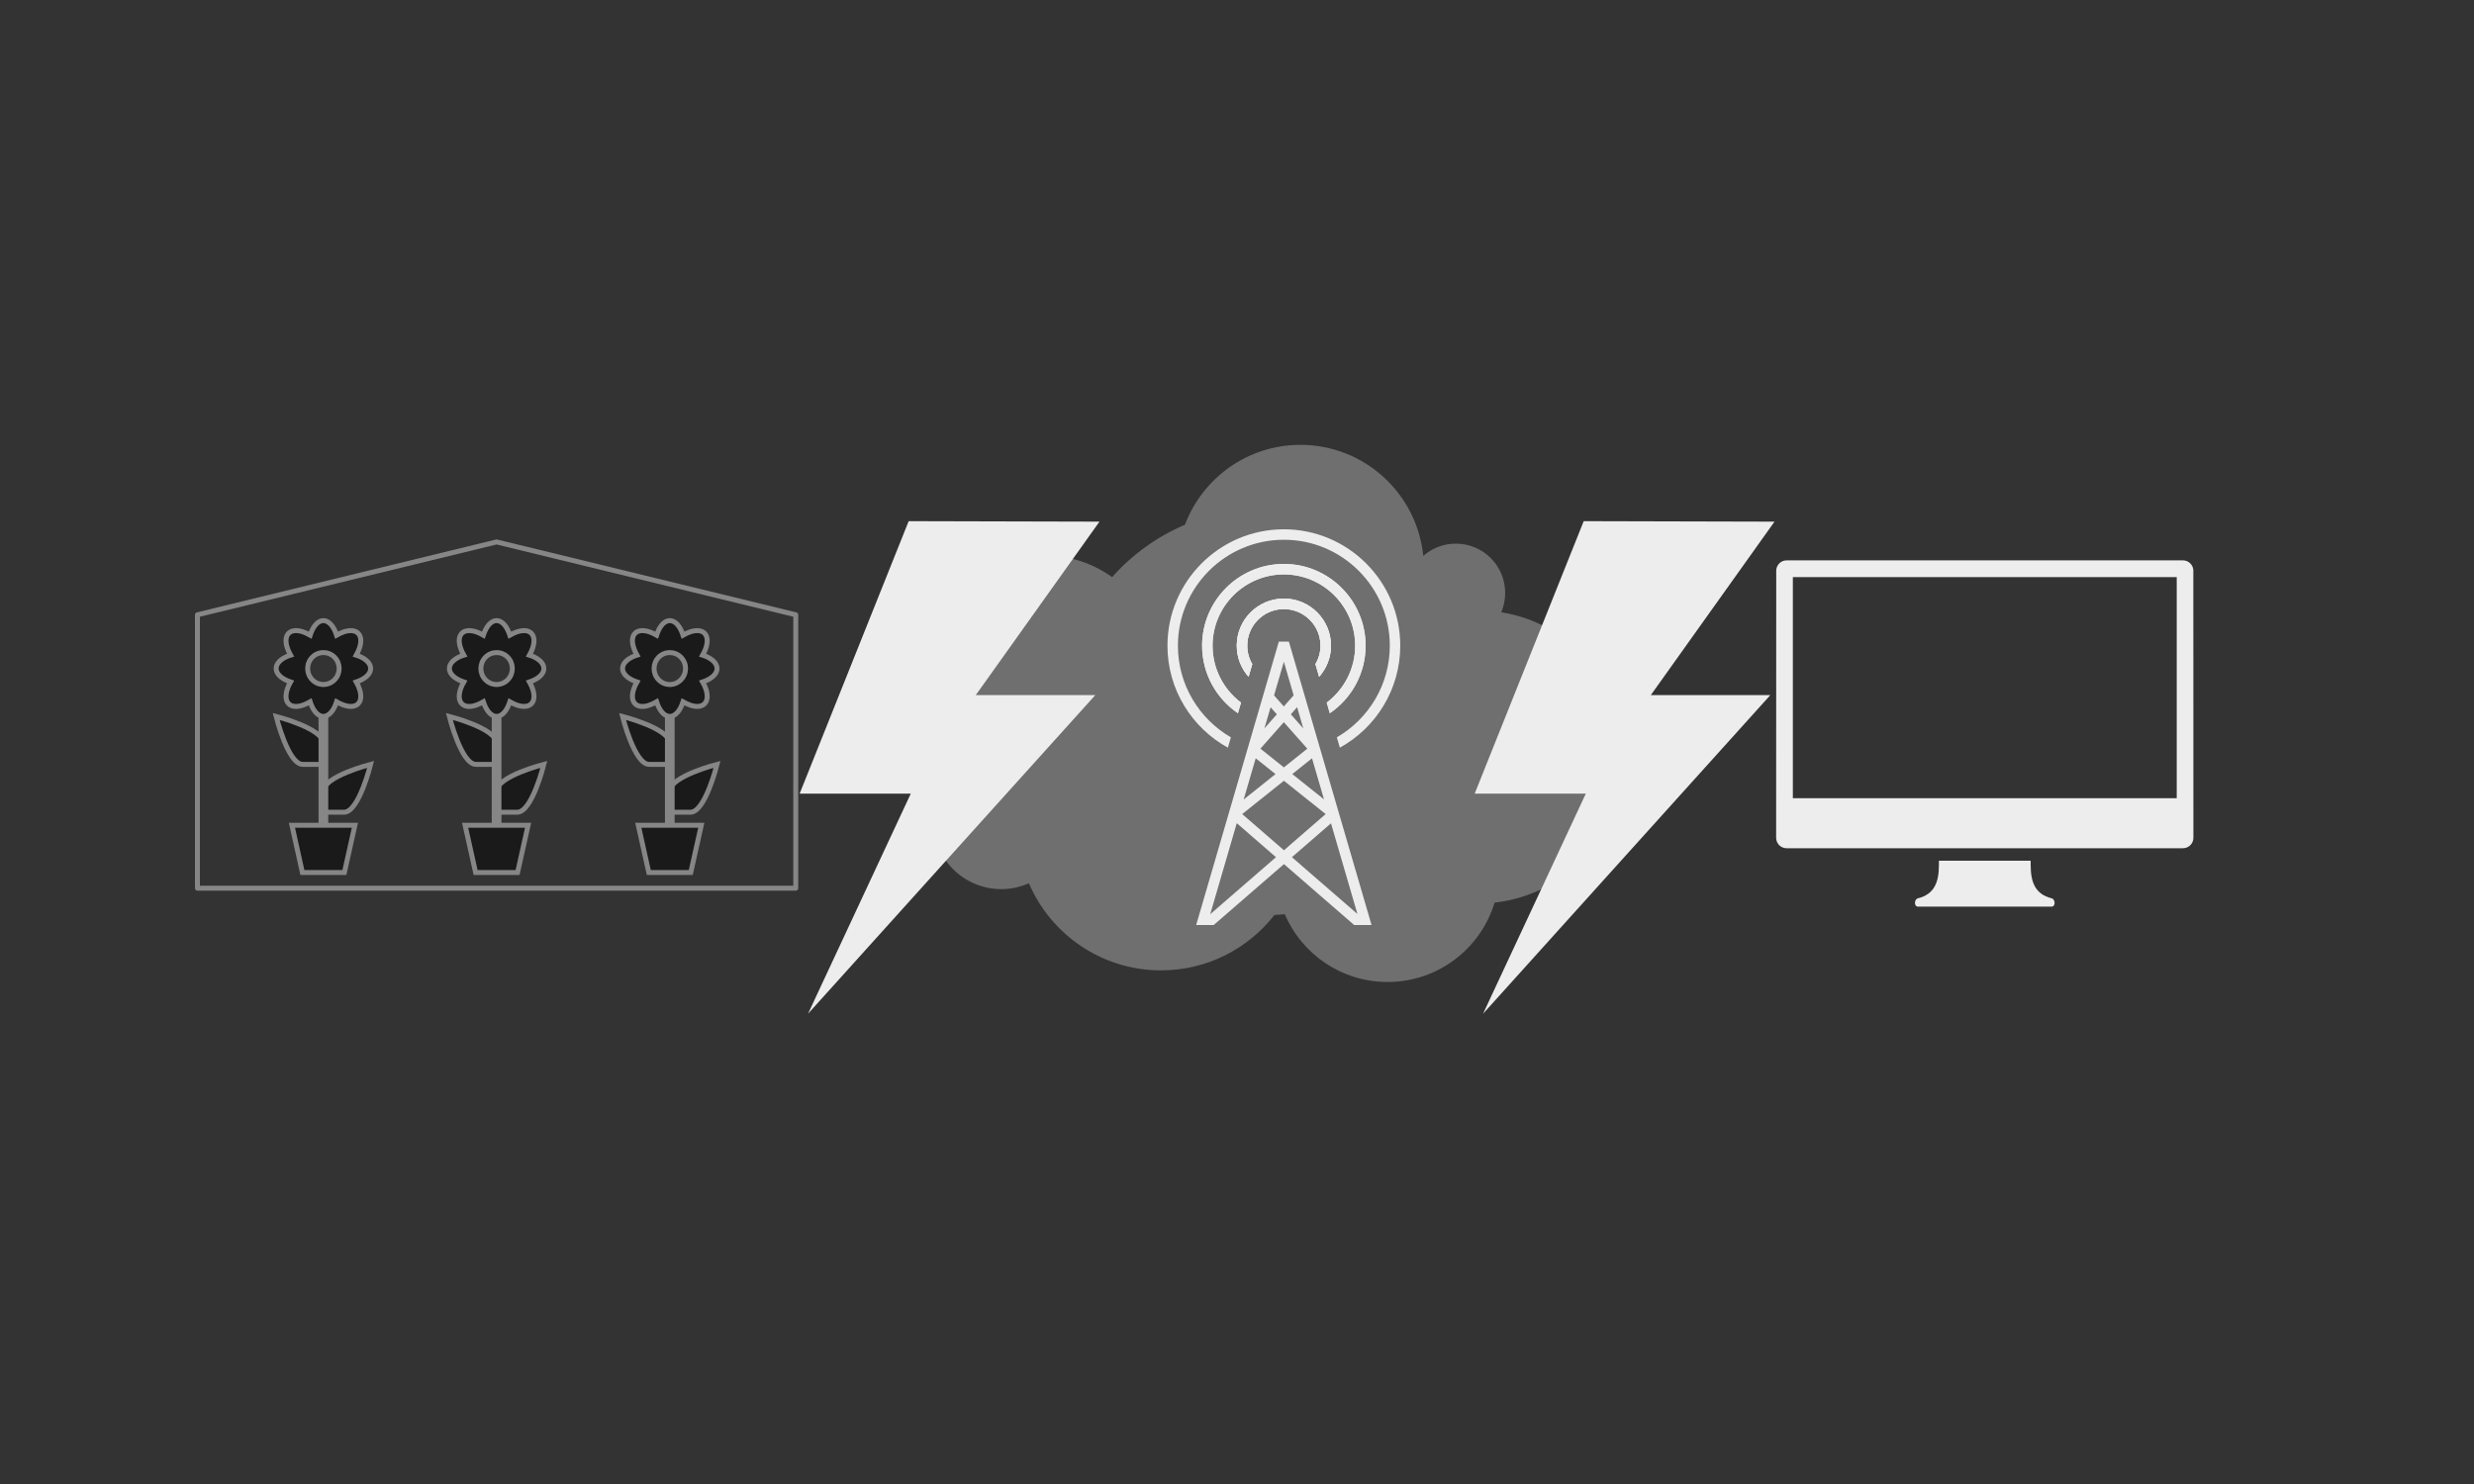 <?xml version="1.0" encoding="utf-8"?>
<!-- Generator: Adobe Illustrator 16.0.0, SVG Export Plug-In . SVG Version: 6.00 Build 0)  -->
<!DOCTYPE svg PUBLIC "-//W3C//DTD SVG 1.1//EN" "http://www.w3.org/Graphics/SVG/1.1/DTD/svg11.dtd">
<svg version="1.1" id="Calque_1" xmlns="http://www.w3.org/2000/svg" xmlns:xlink="http://www.w3.org/1999/xlink" viewBox="0 0 500 300" enable-background="new 0 0 500 300" xml:space="preserve">
<rect x="0" y="0" width="500" height="300" fill="#333333" stroke="none"/>
<g>
	<path id="Cloud_2_" fill="#706F6F" d="M328.333,153.04c0-14.771-10.795-27.012-24.919-29.268c0.503-1.207,0.786-2.521,0.786-3.9
		c0-5.514-4.461-9.975-9.978-9.975c-2.521,0-4.822,0.938-6.576,2.488c-1.267-12.605-11.889-22.456-24.821-22.456
		c-10.679,0-19.786,6.713-23.348,16.153c-5.666,2.4-10.679,6.043-14.706,10.582c-3.932-2.793-8.717-4.422-13.895-4.422
		c-13.292,0-24.062,10.764-24.062,24.061c0,7.176,3.144,13.61,8.125,18.021c-3.825,2.455-6.367,6.738-6.367,11.621
		c0,7.613,6.175,13.795,13.793,13.795c1.984,0,3.867-0.424,5.576-1.186c4.441,10.358,14.724,17.61,26.706,17.61
		c9.319,0,17.599-4.383,22.921-11.2c0.693-0.029,1.394-0.094,2.082-0.154c3.451,8.058,11.455,13.705,20.773,13.705
		c10.203,0,18.83-6.754,21.635-16.039C316.846,180.802,328.333,168.268,328.333,153.04z"/>
</g>
<g>
	<path fill="#EDEDED" d="M443.275,115.232c-0.081-1.083-0.982-1.95-2.091-1.95H361.07c-1.106,0-2.006,0.867-2.09,1.95l-0.019,54.137
		c0,1.166,0.944,2.105,2.106,2.105h80.115c1.162,0,2.106-0.939,2.106-2.105L443.275,115.232z M439.92,161.354h-77.582V116.66h77.582
		V161.354z"/>
	<path fill="#EDEDED" d="M414.62,181.593c-3.38-0.843-4.218-3.366-4.218-6.743v-0.848h-9.275h-9.27v0.848
		c0,3.379-0.848,5.905-4.221,6.743c-0.812,0.202-0.84,1.689,0,1.689h13.49h13.493C415.462,183.282,415.438,181.795,414.62,181.593z"
		/>
</g>
<g>
	<title>greenhouse</title>
	<title>greenhouse</title>
	<path fill="none" stroke="#868686" stroke-linecap="round" stroke-linejoin="round" d="M39.903,179.553h120.921v-55.269
		l-60.463-14.731l-60.458,14.731V179.553L39.903,179.553z"/>
	<path fill="#1A1A1A" stroke="#868686" stroke-miterlimit="10" d="M65.359,154.521c0,0,0-1.219,0-4.24
		c0-3.029-9.544-5.446-9.544-5.446l0,0c0,0,2.385,9.687,5.368,9.687C64.168,154.52,65.359,154.521,65.359,154.521z M55.816,144.835
		L55.816,144.835z"/>
	<path fill="#1A1A1A" stroke="#868686" stroke-miterlimit="10" d="M74.904,154.521L74.904,154.521L74.904,154.521z M74.904,154.521
		c0,0-9.545,2.414-9.545,5.446c0,3.019,0,4.228,0,4.228s1.198,0,4.177,0C72.518,164.195,74.904,154.521,74.904,154.521z"/>
	<rect x="64.879" y="140.954" fill="#1A1A1A" stroke="#868686" stroke-miterlimit="10" width="0.96" height="29.054"/>
	<path fill="#1A1A1A" stroke="#868686" stroke-miterlimit="10" d="M72.419,142.234c0.299-0.319,0.47-0.776,0.494-1.341
		c0.018-0.453-0.063-0.981-0.256-1.567c-0.161-0.497-0.385-0.986-0.658-1.466c0.371-0.124,0.721-0.27,1.044-0.436
		c2.487-1.259,2.487-3.301,0-4.562c-0.324-0.165-0.676-0.312-1.044-0.423c0.272-0.493,0.496-0.987,0.658-1.465
		c0.432-1.31,0.306-2.331-0.238-2.916c-0.574-0.613-1.604-0.769-2.947-0.32c-0.475,0.166-0.961,0.396-1.442,0.667
		c-0.116-0.37-0.261-0.721-0.419-1.053c-1.249-2.52-3.261-2.52-4.501,0c-0.165,0.33-0.307,0.686-0.423,1.053
		c-0.48-0.271-0.963-0.504-1.442-0.667c-1.275-0.428-2.269-0.307-2.858,0.23c-0.619,0.572-0.774,1.628-0.325,3.005
		c0.162,0.481,0.383,0.97,0.658,1.465c-0.37,0.112-0.721,0.259-1.044,0.423c-2.48,1.259-2.48,3.302,0,4.562
		c0.323,0.167,0.675,0.312,1.044,0.436c-0.273,0.48-0.495,0.97-0.658,1.466c-0.444,1.362-0.296,2.399,0.307,2.976
		c0.312,0.303,0.75,0.483,1.292,0.512c0.455,0.02,0.99-0.059,1.582-0.27c0.479-0.162,0.962-0.39,1.441-0.667
		c0.116,0.368,0.261,0.731,0.424,1.054c1.241,2.529,3.253,2.529,4.501,0c0.158-0.323,0.299-0.688,0.419-1.054
		c0.48,0.275,0.967,0.505,1.442,0.667C70.819,143,71.845,142.845,72.419,142.234z M67.614,132.864c1.241,1.259,1.241,3.302,0,4.562
		c-1.248,1.27-3.259,1.27-4.5,0c-1.247-1.259-1.247-3.301,0-4.562C64.354,131.604,66.366,131.604,67.614,132.864"/>
	<path fill="#1A1A1A" stroke="#868686" stroke-miterlimit="10" d="M100.364,154.521c0,0,0-1.219,0-4.24
		c0-3.029-9.545-5.446-9.545-5.446l0,0c0,0,2.385,9.687,5.373,9.687C99.172,154.52,100.364,154.521,100.364,154.521z
		 M90.817,144.835L90.817,144.835z"/>
	<path fill="#1A1A1A" stroke="#868686" stroke-miterlimit="10" d="M109.912,154.521L109.912,154.521L109.912,154.521z
		 M109.912,154.521c0,0-9.551,2.414-9.551,5.446c0,3.019,0,4.228,0,4.228s1.196,0,4.177,0
		C107.524,164.195,109.912,154.521,109.912,154.521z"/>
	<rect x="99.887" y="140.954" fill="#1A1A1A" stroke="#868686" stroke-miterlimit="10" width="0.955" height="29.054"/>
	<path fill="#1A1A1A" stroke="#868686" stroke-miterlimit="10" d="M107.42,142.234c0.301-0.319,0.477-0.776,0.496-1.341
		c0.019-0.453-0.059-0.981-0.256-1.567c-0.154-0.497-0.385-0.986-0.658-1.466c0.372-0.124,0.721-0.27,1.044-0.436
		c2.488-1.259,2.488-3.301,0-4.562c-0.323-0.165-0.675-0.312-1.044-0.423c0.275-0.493,0.504-0.987,0.658-1.465
		c0.432-1.31,0.307-2.331-0.238-2.916c-0.568-0.613-1.596-0.769-2.946-0.32c-0.474,0.166-0.961,0.396-1.438,0.667
		c-0.123-0.37-0.265-0.721-0.423-1.053c-1.247-2.52-3.259-2.52-4.499,0c-0.164,0.33-0.301,0.686-0.425,1.053
		c-0.474-0.271-0.96-0.504-1.441-0.667c-1.275-0.428-2.269-0.307-2.852,0.23c-0.625,0.572-0.78,1.628-0.325,3.005
		c0.155,0.481,0.379,0.97,0.659,1.465c-0.372,0.112-0.721,0.259-1.044,0.423c-2.487,1.259-2.487,3.302,0,4.562
		c0.324,0.167,0.674,0.312,1.044,0.436c-0.28,0.48-0.502,0.97-0.659,1.466c-0.451,1.362-0.301,2.399,0.306,2.976
		c0.314,0.303,0.751,0.483,1.29,0.512c0.459,0.02,0.989-0.059,1.582-0.27c0.479-0.162,0.967-0.39,1.441-0.667
		c0.121,0.368,0.261,0.731,0.425,1.054c1.241,2.529,3.253,2.529,4.5,0c0.158-0.323,0.301-0.688,0.423-1.054
		c0.477,0.275,0.963,0.505,1.438,0.667C105.824,143,106.853,142.845,107.42,142.234z M102.614,132.864
		c1.239,1.259,1.239,3.302,0,4.562c-1.249,1.27-3.259,1.27-4.499,0c-1.241-1.259-1.241-3.301,0-4.562
		C99.353,131.604,101.365,131.604,102.614,132.864"/>
	<path fill="#1A1A1A" stroke="#868686" stroke-miterlimit="10" d="M135.367,154.521c0,0,0-1.219,0-4.24
		c0-3.029-9.551-5.446-9.551-5.446l0,0c0,0,2.392,9.687,5.374,9.687C134.171,154.52,135.367,154.521,135.367,154.521z
		 M125.818,144.835L125.818,144.835z"/>
	<path fill="#1A1A1A" stroke="#868686" stroke-miterlimit="10" d="M144.915,154.521L144.915,154.521L144.915,154.521z
		 M144.915,154.521c0,0-9.547,2.414-9.547,5.446c0,3.019,0,4.228,0,4.228s1.192,0,4.176,0S144.915,154.521,144.915,154.521z"/>
	<rect x="134.887" y="140.954" fill="#1A1A1A" stroke="#868686" stroke-miterlimit="10" width="0.954" height="29.054"/>
	<path fill="#1A1A1A" stroke="#868686" stroke-miterlimit="10" d="M142.422,142.234c0.302-0.319,0.477-0.776,0.502-1.341
		c0.018-0.453-0.066-0.981-0.256-1.567c-0.162-0.497-0.386-0.986-0.664-1.466c0.37-0.124,0.722-0.27,1.043-0.436
		c2.488-1.259,2.488-3.301,0-4.562c-0.324-0.165-0.675-0.312-1.043-0.423c0.28-0.493,0.502-0.987,0.664-1.465
		c0.426-1.31,0.307-2.331-0.24-2.916c-0.57-0.613-1.599-0.769-2.943-0.32c-0.479,0.166-0.961,0.396-1.443,0.667
		c-0.121-0.37-0.259-0.721-0.422-1.053c-1.241-2.52-3.254-2.52-4.501,0c-0.157,0.33-0.301,0.686-0.42,1.053
		c-0.478-0.271-0.966-0.504-1.439-0.667c-1.281-0.428-2.276-0.307-2.856,0.23c-0.621,0.572-0.779,1.628-0.327,3.005
		c0.154,0.481,0.384,0.97,0.658,1.465c-0.37,0.112-0.721,0.259-1.043,0.423c-2.488,1.259-2.488,3.302,0,4.562
		c0.325,0.167,0.675,0.312,1.043,0.436c-0.273,0.48-0.504,0.97-0.658,1.466c-0.449,1.362-0.297,2.399,0.307,2.976
		c0.315,0.303,0.75,0.483,1.29,0.512c0.458,0.02,0.988-0.059,1.586-0.27c0.474-0.162,0.963-0.39,1.439-0.667
		c0.118,0.368,0.264,0.731,0.42,1.054c1.249,2.529,3.261,2.529,4.5,0c0.166-0.323,0.301-0.688,0.423-1.054
		c0.482,0.275,0.963,0.505,1.443,0.667C140.825,143,141.856,142.845,142.422,142.234z M137.616,132.864
		c1.246,1.259,1.246,3.302,0,4.562c-1.241,1.27-3.254,1.27-4.501,0c-1.237-1.259-1.237-3.301,0-4.562
		C134.363,131.604,136.376,131.604,137.616,132.864"/>
	<path fill="#1A1A1A" stroke="#868686" stroke-miterlimit="10" d="M59,166.833h12.727l-2.124,9.548h-8.489L59,166.833z"/>
	<path fill="#1A1A1A" stroke="#868686" stroke-miterlimit="10" d="M93.999,166.833h12.73l-2.125,9.548h-8.483L93.999,166.833z"/>
	<path fill="#1A1A1A" stroke="#868686" stroke-miterlimit="10" d="M129.002,166.833h12.729l-2.125,9.548h-8.483L129.002,166.833z"/>
</g>
<g>
	<path fill="#EDEDED" d="M259.488,174.685L273.682,187h3.51l-16.707-57.298h-2.028L241.749,187h3.543L259.488,174.685z
		 M274.34,184.771l-13.239-11.485l7.894-6.849L274.34,184.771z M267.583,161.596l-6.412-5.113l3.99-3.189L267.583,161.596z
		 M263.4,147.25l-2.526-2.849l1.274-1.441L263.4,147.25z M259.471,133.774l1.979,6.787l-1.988,2.247l-1.975-2.229L259.471,133.774z
		 M256.787,142.978l1.264,1.426l-2.505,2.831L256.787,142.978z M259.463,145.996l4.745,5.353l-4.731,3.782l-4.746-3.784
		L259.463,145.996z M253.78,153.292l4.003,3.192l-6.434,5.143L253.78,153.292z M259.478,157.836l8.444,6.732l-8.434,7.317
		l-8.434-7.317L259.478,157.836z M249.954,166.412l7.921,6.872l-13.286,11.527L249.954,166.412z"/>
	<g>
		<path fill="#EDEDED" d="M268.992,130.526c0,2.41-0.909,4.603-2.389,6.283l-0.745-2.558c0.646-1.094,1.021-2.367,1.021-3.725
			c0-4.085-3.324-7.404-7.409-7.404c-4.084,0-7.403,3.318-7.403,7.404c0,1.363,0.37,2.626,1.015,3.725l-0.745,2.558
			c-1.479-1.681-2.383-3.874-2.383-6.283c0-5.248,4.27-9.518,9.517-9.518C264.718,121.009,268.992,125.278,268.992,130.526z"/>
		<path fill="#EDEDED" d="M275.994,130.526c0,5.669-2.873,10.685-7.239,13.66l-0.623-2.151c3.487-2.632,5.75-6.812,5.75-11.509
			c0-7.942-6.463-14.406-14.412-14.406c-7.942,0-14.411,6.463-14.411,14.406c0,4.698,2.262,8.877,5.755,11.508l-0.629,2.151
			c-4.365-2.975-7.239-7.99-7.239-13.66c0-9.11,7.414-16.52,16.525-16.52C268.582,114.006,275.994,121.416,275.994,130.526z"/>
		<path fill="#EDEDED" d="M268.992,130.526c0,2.41-0.909,4.603-2.389,6.283l-0.745-2.558c0.646-1.094,1.021-2.367,1.021-3.725
			c0-4.085-3.324-7.404-7.409-7.404c-4.084,0-7.403,3.318-7.403,7.404c0,1.363,0.37,2.626,1.015,3.725l-0.745,2.558
			c-1.479-1.681-2.383-3.874-2.383-6.283c0-5.248,4.27-9.518,9.517-9.518C264.718,121.009,268.992,125.278,268.992,130.526z"/>
		<path fill="#EDEDED" d="M282.996,130.526c0,8.872-4.941,16.613-12.211,20.62l-0.608-2.087c6.394-3.71,10.706-10.622,10.706-18.532
			c0-11.806-9.607-21.413-21.412-21.413c-11.805,0-21.413,9.607-21.413,21.412c0,7.911,4.312,14.823,10.706,18.532l-0.607,2.088
			c-7.271-4.006-12.212-11.748-12.212-20.62c0-12.973,10.553-23.526,23.526-23.526S282.996,117.553,282.996,130.526z"/>
		<path fill="#EDEDED" d="M268.992,130.526c0,2.41-0.909,4.603-2.389,6.283l-0.745-2.558c0.646-1.094,1.021-2.367,1.021-3.725
			c0-4.085-3.324-7.404-7.409-7.404c-4.084,0-7.403,3.318-7.403,7.404c0,1.363,0.37,2.626,1.015,3.725l-0.745,2.558
			c-1.479-1.681-2.383-3.874-2.383-6.283c0-5.248,4.27-9.518,9.517-9.518C264.718,121.009,268.992,125.278,268.992,130.526z"/>
		<path fill="#EDEDED" d="M275.994,130.526c0,5.669-2.873,10.685-7.239,13.66l-0.623-2.151c3.487-2.632,5.75-6.812,5.75-11.509
			c0-7.942-6.463-14.406-14.412-14.406c-7.942,0-14.411,6.463-14.411,14.406c0,4.698,2.262,8.877,5.755,11.508l-0.629,2.151
			c-4.365-2.975-7.239-7.99-7.239-13.66c0-9.11,7.414-16.52,16.525-16.52C268.582,114.006,275.994,121.416,275.994,130.526z"/>
	</g>
</g>
<path id="path2999" fill="#EDEDED" d="M183.644,105.357l38.559,0.098l-25,35.071h24.152l-58.05,64.406l20.763-44.491H161.61
	L183.644,105.357z"/>
<path id="path2999_1_" fill="#EDEDED" d="M320.07,105.357l38.559,0.098l-25,35.071h24.152l-58.051,64.406l20.764-44.491h-22.458
	L320.07,105.357z"/>
</svg>
